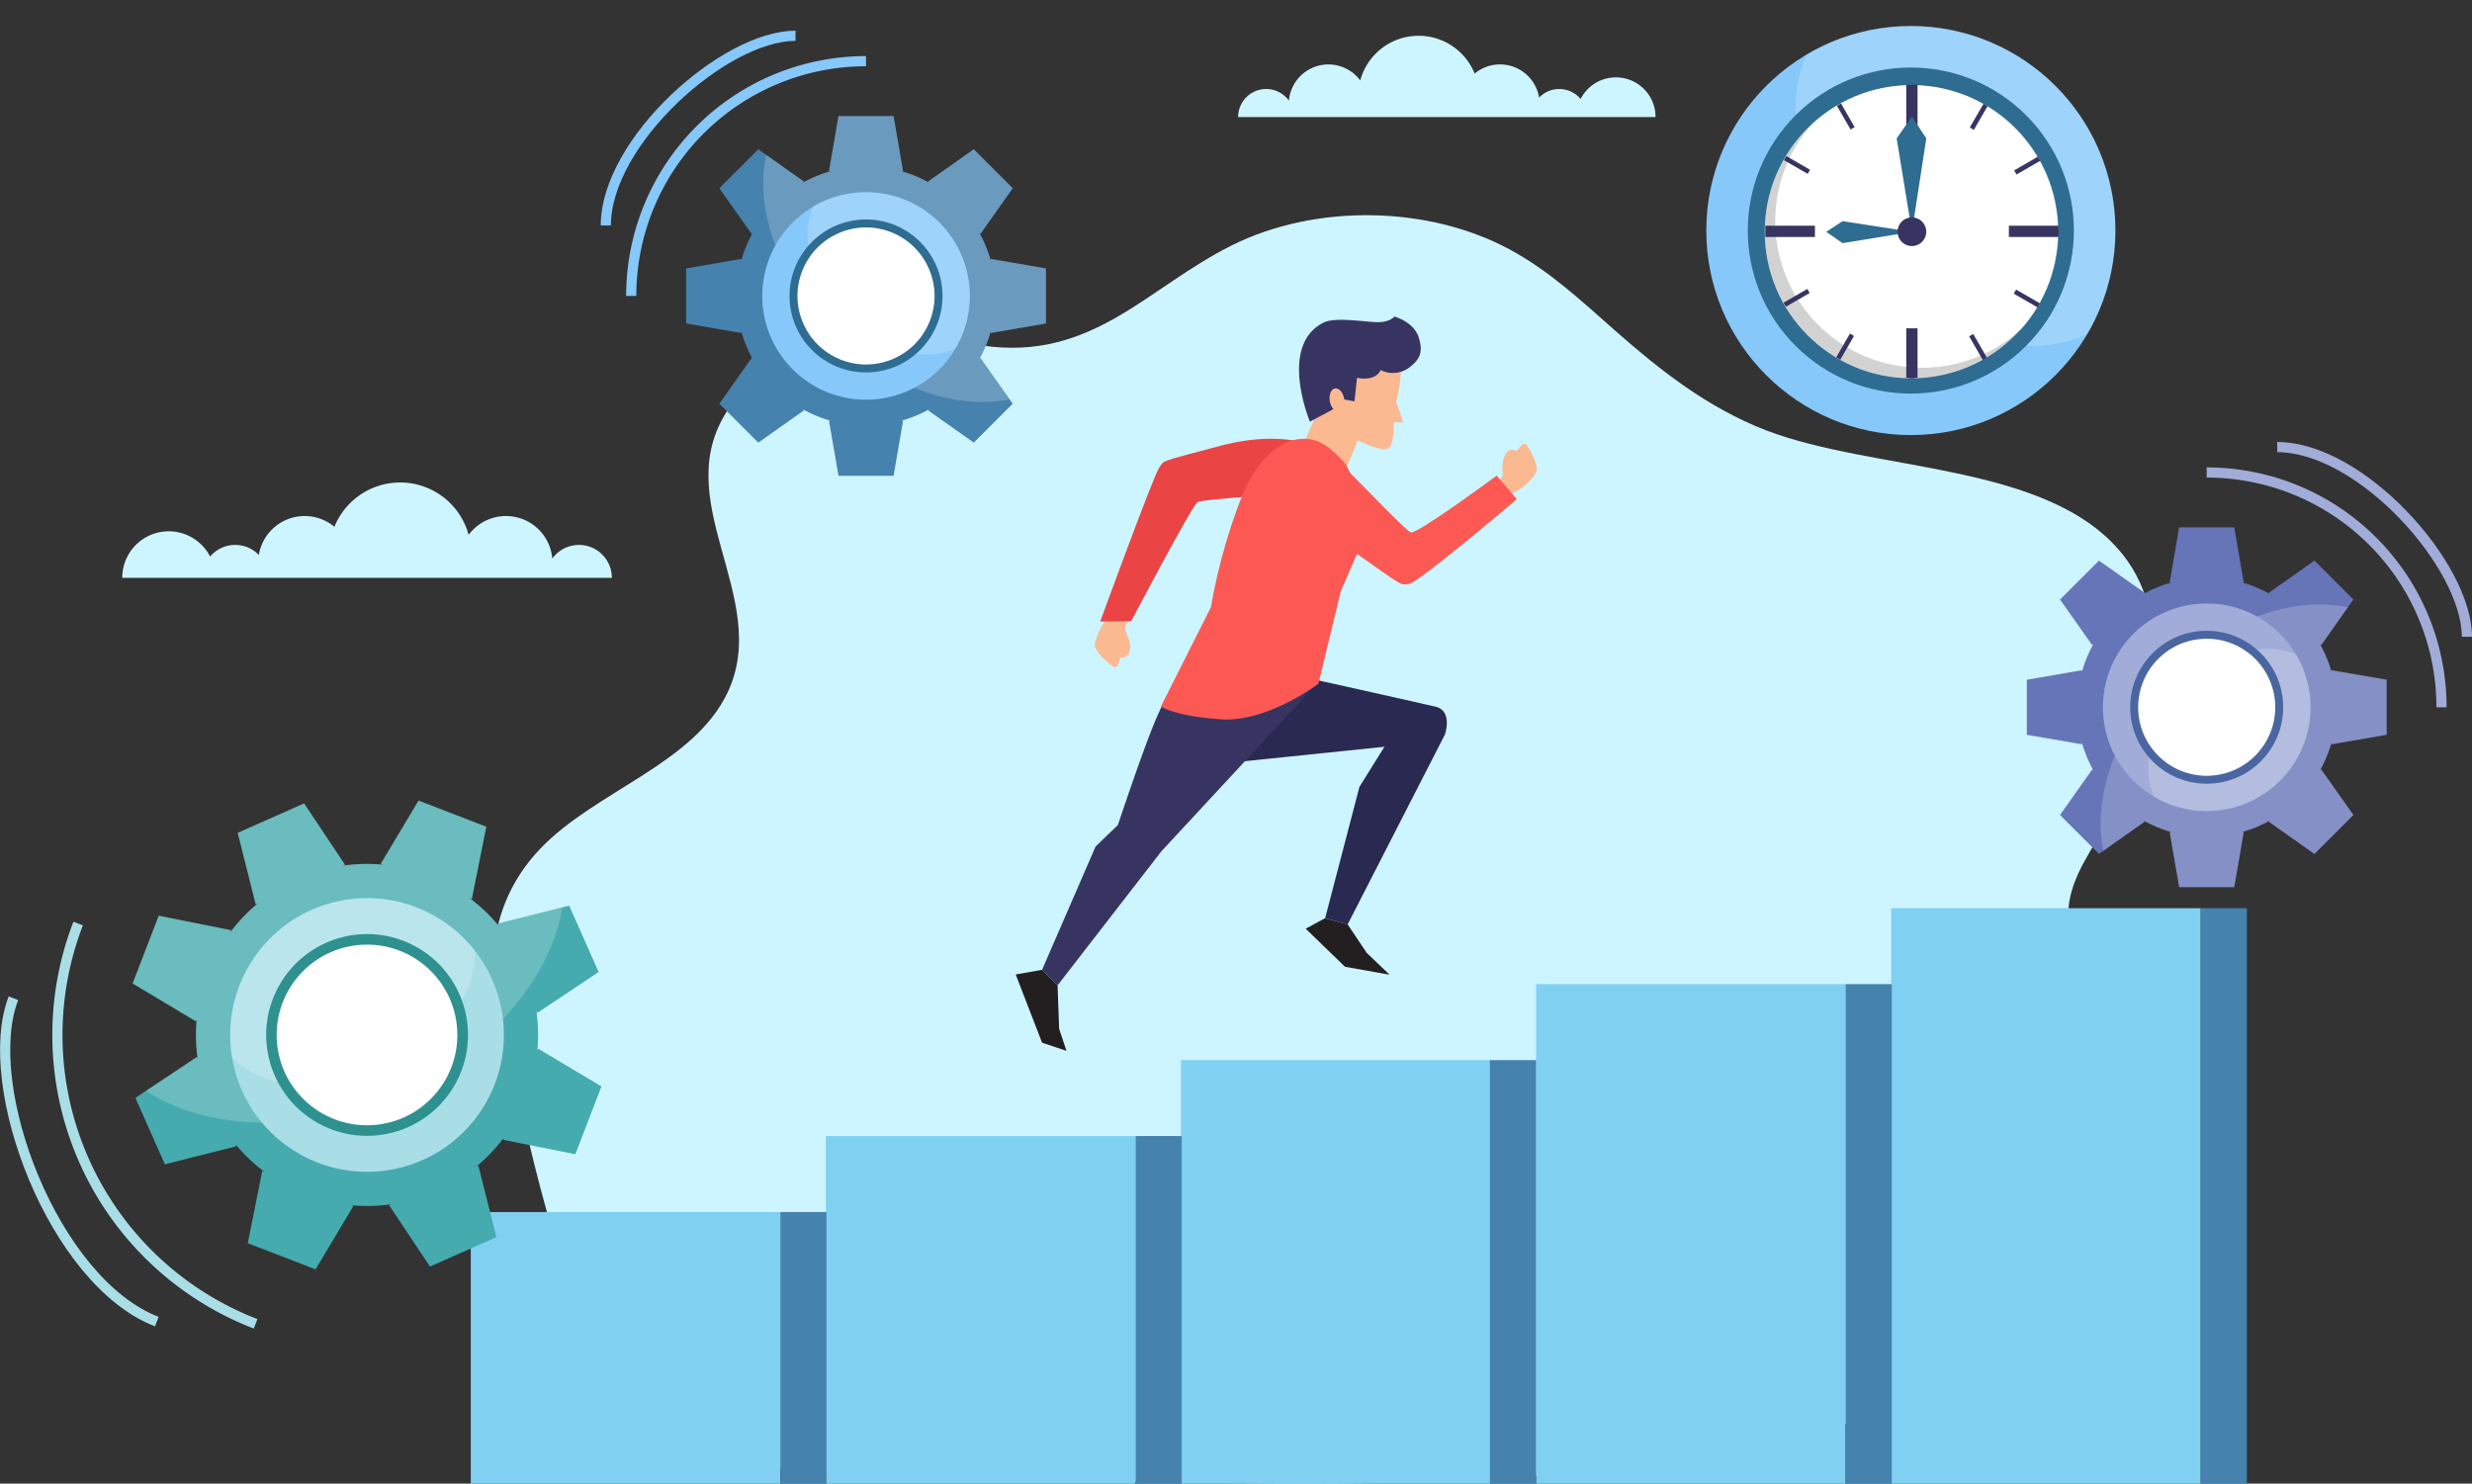 <svg xmlns="http://www.w3.org/2000/svg" width="486.46" height="291.996" viewBox="0 0 486.46 291.996">
  <rect x="0" y="0" width="486.46" height="291.996" fill="#333333" stroke="none"/>
  <g id="Grupo_26183" data-name="Grupo 26183" transform="translate(-726.589 -102.828)">
    <path id="Trazado_20850" data-name="Trazado 20850" d="M1156.119,317.064c-5.342-12.81-23.67-20.5-22.494-35.351.542-6.839,5.21-12.272,8.362-18.417,7.413-14.45,13.668-37.195,2.3-51.374-14.558-18.163-48.651-16.12-70.154-24.4-11.661-4.494-21.137-12.062-29.935-19.823-6.4-5.64-12.657-11.526-20.485-15.755-16.07-8.681-38.157-9.035-54.622-.875-16.726,8.289-27.493,22.948-49.269,19.758-9.031-1.323-18.225-4.187-27.361-2.134-9.074,2.039-17.236,7.3-22.04,13.95-13.22,18.3,8.34,37.643-.677,56.538-6.723,14.09-26.1,19.366-36.9,30.75-8.7,9.165-10.754,20.824-8.087,32.042,5.376,22.609,9.671,46.662,19.931,68.161,11.264,23.6,44.855,23.825,71.1,23.851,39.876.038,81.185,2.588,120.733-1.367,30.858-3.087,66.788-10.392,92.416-25.609C1147.427,356.025,1164.285,336.644,1156.119,317.064Z" fill="#cdf5ff"/>
    <g id="Grupo_26173" data-name="Grupo 26173">
      <path id="Trazado_20851" data-name="Trazado 20851" d="M948.531,225s-.731,1.361-.469,2,1.293,2.472.8,4.063a1.413,1.413,0,0,1-1.814,1.134s-.373,2.042-1.066,1.927-4.174-3.145-3.945-4.531a11.346,11.346,0,0,1,2.315-4.842c.887-.775,1.779-1.407,1.779-1.407Z" fill="#fbb992"/>
      <path id="Trazado_20852" data-name="Trazado 20852" d="M977.287,234.794s28.385,6.308,31.818,7.122,1.832,5.468,1.832,5.468l-19.15,37.381-4.428-1.213,6.753-25.867,4.921-7.884-29.758,3.077s-9.309-.407-12.59-4.96,3.2-14.269,3.2-14.269Z" fill="#292951"/>
      <path id="Trazado_20853" data-name="Trazado 20853" d="M931.657,293.7l10.53-24.265,4.392-4.235s5.069-15.3,7.664-21.251a65.262,65.262,0,0,1,5.646-10.3l26.377,3.143-31.108,33.56-20.449,26.4Z" fill="#373462"/>
      <path id="Trazado_20854" data-name="Trazado 20854" d="M994.327,167.717c1.672.322,5.747.417,7.334,3.8s-.32,10.39-.32,10.39l1.407,4.085-1.874-.079s.208,4.908-1.384,5.3-5.668-1.714-5.668-1.714l-3.321,7.858-9.236-2.784,4.184-9.8s-1.806-9.667-.231-12.842S989.36,166.76,994.327,167.717Z" fill="#fbb992"/>
      <path id="Trazado_20855" data-name="Trazado 20855" d="M984.367,185.819l4.494-2.4,2.146-1.987,2.132.388.494-4.631s3.551.857,4.651-1.531a5.355,5.355,0,0,0,5.533-.426c2.065-1.547,2.952-2.959,1.94-6.046s-4.787-4.055-4.787-4.055-.8,1.148-3.382,1.1-8.266-1.069-10.582.108C978.1,170.864,984.367,185.819,984.367,185.819Z" fill="#373462"/>
      <path id="Trazado_20856" data-name="Trazado 20856" d="M988.839,195.086c.358-4.552-9.323-7.9-22.038-4.532s-10.974,2.858-12.056,4.253S943.1,225.155,943.1,225.155l6.091-.058s11.969-22.762,13.062-23.438,18.912-1.547,21.234-2.23S988.616,197.92,988.839,195.086Z" fill="#ea4444"/>
      <path id="Trazado_20857" data-name="Trazado 20857" d="M1021.168,197.846s1.164-1.015,1.143-1.7-.337-2.769.682-4.085a1.412,1.412,0,0,1,2.1-.421s1.07-1.779,1.678-1.427,2.8,4.415,2.092,5.631a11.345,11.345,0,0,1-3.874,3.714c-1.1.413-2.161.689-2.161.689Z" fill="#fbb992"/>
      <path id="Trazado_20858" data-name="Trazado 20858" d="M991.094,181.3c.209,1.246-.252,2.362-1.029,2.493s-1.578-.774-1.787-2.021.252-2.362,1.029-2.492S990.885,180.056,991.094,181.3Z" fill="#fbb992"/>
      <path id="Trazado_20859" data-name="Trazado 20859" d="M926.468,294.616l5.189,13.43,4.8,1.6-1.446-4.35-.305-8.546-3.052-3.052Z" fill="#231f20"/>
      <path id="Trazado_20860" data-name="Trazado 20860" d="M987.322,283.552l-3.788,2.057,7.74,7.495,8.766,1.561-4.5-4.305-3.751-5.6Z" fill="#231f20"/>
      <path id="Trazado_20861" data-name="Trazado 20861" d="M983.24,189.182c-2.215-.027-8.06,1.087-12.278,11.359a113.949,113.949,0,0,0-6.083,21.806l-9.819,19.5s2.308,1.868,11.706,2.552c9.152.666,19.277-7.005,19.277-7.005l4.391-18.171,4.2-9.7s-.439-12.39-3.753-15.95S985.454,189.209,983.24,189.182Z" fill="#fc5954"/>
      <path id="Trazado_20862" data-name="Trazado 20862" d="M982.113,191.45c-3.719,2.649-.072,12.222,10.676,19.806s9.237,6.577,11,6.511,21.292-16.7,21.292-16.7l-3.956-4.633s-15.683,11.583-16.9,11.178-13.33-13.5-15.344-14.846S984.429,189.8,982.113,191.45Z" fill="#fc5954"/>
    </g>
    <g id="Grupo_26174" data-name="Grupo 26174">
      <rect id="Rectángulo_4130" data-name="Rectángulo 4130" width="60.914" height="53.453" transform="translate(819.233 341.371)" fill="#80d0f2"/>
      <rect id="Rectángulo_4131" data-name="Rectángulo 4131" width="60.914" height="68.402" transform="translate(889.111 326.421)" fill="#80d0f2"/>
      <rect id="Rectángulo_4132" data-name="Rectángulo 4132" width="60.914" height="83.352" transform="translate(958.989 311.471)" fill="#80d0f2"/>
      <rect id="Rectángulo_4133" data-name="Rectángulo 4133" width="60.914" height="98.302" transform="translate(1028.867 296.522)" fill="#80d0f2"/>
      <rect id="Rectángulo_4134" data-name="Rectángulo 4134" width="60.914" height="113.252" transform="translate(1098.745 281.572)" fill="#80d0f2"/>
    </g>
    <path id="Trazado_20863" data-name="Trazado 20863" d="M840.521,210.075a6.459,6.459,0,0,0-5.248,2.693,9.143,9.143,0,0,0-16.462-4.67,13.96,13.96,0,0,0-26.413-1.592,9.147,9.147,0,0,0-14.874,5.545,6.461,6.461,0,0,0-9.586.315,9.153,9.153,0,0,0-17.295,4.184h96.352A6.474,6.474,0,0,0,840.521,210.075Z" fill="#cdf5ff"/>
    <path id="Trazado_20864" data-name="Trazado 20864" d="M975.758,120.345a5.505,5.505,0,0,1,4.474,2.3,7.8,7.8,0,0,1,14.035-3.982,11.9,11.9,0,0,1,22.518-1.357,7.8,7.8,0,0,1,12.68,4.728,5.509,5.509,0,0,1,8.173.268,7.8,7.8,0,0,1,14.744,3.567H970.239A5.52,5.52,0,0,1,975.758,120.345Z" fill="#cdf5ff"/>
    <g id="Grupo_26176" data-name="Grupo 26176">
      <circle id="Elipse_975" data-name="Elipse 975" cx="40.253" cy="40.253" r="40.253" transform="translate(1062.366 107.952)" fill="#86c8fa"/>
      <path id="Trazado_20865" data-name="Trazado 20865" d="M1102.619,107.952a40.055,40.055,0,0,0-20.443,5.58c-5.5,11.841-.768,29.381,12.483,42.632s30.791,17.983,42.632,12.483a40.248,40.248,0,0,0-34.672-60.695Z" fill="#fff" opacity="0.2"/>
      <circle id="Elipse_976" data-name="Elipse 976" cx="32.086" cy="32.086" r="32.086" transform="translate(1057.242 148.205) rotate(-45)" fill="#2e6c91"/>
      <g id="Grupo_26175" data-name="Grupo 26175">
        <circle id="Elipse_977" data-name="Elipse 977" cx="28.846" cy="28.846" r="28.846" transform="translate(1073.87 119.588)" fill="#fff"/>
        <path id="Trazado_20866" data-name="Trazado 20866" d="M1083.381,127.03a28.845,28.845,0,0,0,40.741,40.74,28.845,28.845,0,1,1-40.741-40.74Z" fill="#231f20" opacity="0.2"/>
        <path id="Trazado_20867" data-name="Trazado 20867" d="M1102.829,119.588a28.845,28.845,0,0,1,21.424,48.16c-.868-.4-1.7-.8-2.469-1.2-9.606-4.947-16.08-13.594-21.589-22.632-3.851-6.317-7.407-12.976-9.235-20.191-.117-.461-.229-.94-.339-1.427A28.726,28.726,0,0,1,1102.829,119.588Z" fill="#fff" opacity="0.5"/>
        <rect id="Rectángulo_4135" data-name="Rectángulo 4135" width="9.763" height="2.219" transform="translate(1073.983 147.251)" fill="#373462"/>
        <rect id="Rectángulo_4136" data-name="Rectángulo 4136" width="5.388" height="0.929" transform="matrix(0.866, -0.5, 0.5, 0.866, 1077.578, 162.392)" fill="#373462"/>
        <rect id="Rectángulo_4137" data-name="Rectángulo 4137" width="5.388" height="0.929" transform="translate(1087.939 173.148) rotate(-60.001)" fill="#373462"/>
        <rect id="Rectángulo_4138" data-name="Rectángulo 4138" width="5.388" height="0.929" transform="translate(1102.291 177.281) rotate(-90)" fill="#373462"/>
        <rect id="Rectángulo_4139" data-name="Rectángulo 4139" width="5.388" height="0.929" transform="translate(1116.786 173.686) rotate(-120)" fill="#373462"/>
        <rect id="Rectángulo_4140" data-name="Rectángulo 4140" width="5.388" height="0.929" transform="matrix(-0.866, -0.5, 0.5, -0.866, 1127.542, 163.324)" fill="#373462"/>
        <rect id="Rectángulo_4141" data-name="Rectángulo 4141" width="5.388" height="0.929" transform="translate(1131.675 148.973) rotate(180)" fill="#373462"/>
        <rect id="Rectángulo_4142" data-name="Rectángulo 4142" width="5.388" height="0.929" transform="matrix(-0.866, 0.5, -0.5, -0.866, 1128.08, 134.478)" fill="#373462"/>
        <rect id="Rectángulo_4143" data-name="Rectángulo 4143" width="5.388" height="0.929" transform="matrix(-0.5, 0.866, -0.866, -0.5, 1117.719, 123.722)" fill="#373462"/>
        <rect id="Rectángulo_4144" data-name="Rectángulo 4144" width="5.388" height="0.929" transform="translate(1103.367 119.588) rotate(90)" fill="#373462"/>
        <rect id="Rectángulo_4145" data-name="Rectángulo 4145" width="5.388" height="0.929" transform="matrix(0.5, 0.866, -0.866, 0.5, 1088.872, 123.184)" fill="#373462"/>
        <rect id="Rectángulo_4146" data-name="Rectángulo 4146" width="5.388" height="0.929" transform="matrix(0.866, 0.5, -0.5, 0.866, 1078.116, 133.545)" fill="#373462"/>
        <rect id="Rectángulo_4147" data-name="Rectángulo 4147" width="9.763" height="2.219" transform="translate(1121.912 147.251)" fill="#373462"/>
        <rect id="Rectángulo_4148" data-name="Rectángulo 4148" width="9.763" height="2.219" transform="translate(1101.719 177.207) rotate(-90)" fill="#373462"/>
        <rect id="Rectángulo_4149" data-name="Rectángulo 4149" width="9.764" height="2.219" transform="translate(1101.719 129.278) rotate(-90)" fill="#373462"/>
        <path id="Trazado_20868" data-name="Trazado 20868" d="M1102.834,125.761l2.828,4.314-2.828,18.36-3-18.36Z" fill="#2e6c91"/>
        <path id="Trazado_20869" data-name="Trazado 20869" d="M1085.981,148.457l3.2-2.1,13.63,2.1-13.63,2.228Z" fill="#2e6c91"/>
        <path id="Trazado_20870" data-name="Trazado 20870" d="M1105.647,148.435a2.818,2.818,0,1,1-2.818-2.818A2.817,2.817,0,0,1,1105.647,148.435Z" fill="#373462"/>
      </g>
    </g>
    <rect id="Rectángulo_4150" data-name="Rectángulo 4150" width="9.086" height="53.453" transform="translate(880.147 341.371)" fill="#4582ae"/>
    <rect id="Rectángulo_4151" data-name="Rectángulo 4151" width="9.086" height="68.402" transform="translate(950.048 326.421)" fill="#4582ae"/>
    <rect id="Rectángulo_4152" data-name="Rectángulo 4152" width="9.086" height="83.352" transform="translate(1019.781 311.471)" fill="#4582ae"/>
    <rect id="Rectángulo_4153" data-name="Rectángulo 4153" width="9.086" height="98.302" transform="translate(1089.781 296.522)" fill="#4582ae"/>
    <rect id="Rectángulo_4154" data-name="Rectángulo 4154" width="9.086" height="113.252" transform="translate(1159.659 281.572)" fill="#4582ae"/>
    <g id="Grupo_26178" data-name="Grupo 26178">
      <g id="Grupo_26177" data-name="Grupo 26177">
        <path id="Trazado_20871" data-name="Trazado 20871" d="M932.416,166.494V155.657l-10.838-1.869v.345a25.367,25.367,0,0,0-2.286-5.519l.244.244,6.342-8.984-7.663-7.664-8.985,6.342.244.245a25.372,25.372,0,0,0-5.519-2.287h.345l-1.868-10.837H891.594l-1.869,10.837h.346a25.378,25.378,0,0,0-5.52,2.287l.244-.245-8.984-6.342-7.663,7.664,6.342,8.984.244-.244a25.367,25.367,0,0,0-2.286,5.519v-.345l-10.838,1.869v10.837l10.838,1.869v-.345a25.367,25.367,0,0,0,2.286,5.519l-.244-.244-6.342,8.984,7.663,7.664,8.984-6.342-.244-.245a25.378,25.378,0,0,0,5.52,2.287h-.346l1.869,10.837h10.838l1.868-10.837h-.345a25.372,25.372,0,0,0,5.519-2.287l-.244.245,8.985,6.342,7.663-7.664-6.342-8.984-.244.244a25.367,25.367,0,0,0,2.286-5.519v.345Z" fill="#4582ae"/>
        <path id="Trazado_20872" data-name="Trazado 20872" d="M932.412,166.494V155.657l-10.838-1.869v.345a25.367,25.367,0,0,0-2.286-5.519l.244.244,6.342-8.984-7.663-7.664-8.985,6.342.245.245a25.379,25.379,0,0,0-5.52-2.287h.346l-1.869-10.837H891.59l-1.868,10.837h.345a25.351,25.351,0,0,0-5.519,2.287l.244-.245-7.434-5.247c-2.306,10.609,2.4,24.3,13.085,34.983,10.629,10.629,24.231,15.34,34.817,13.118l-5.728-8.113-.244.244a25.367,25.367,0,0,0,2.286-5.519v.345Z" fill="#fff" opacity="0.2"/>
        <circle id="Elipse_978" data-name="Elipse 978" cx="20.423" cy="20.423" r="20.423" transform="translate(873.582 177.963) rotate(-80.783)" fill="#86c8fa"/>
        <path id="Trazado_20873" data-name="Trazado 20873" d="M897.013,140.653a20.315,20.315,0,0,0-10.372,2.831c-2.791,6.008-.39,14.907,6.333,21.63s15.623,9.124,21.63,6.333a20.419,20.419,0,0,0-17.591-30.794Z" fill="#fff" opacity="0.2"/>
        <circle id="Elipse_979" data-name="Elipse 979" cx="15.052" cy="15.052" r="15.052" transform="translate(881.961 146.023)" fill="#2e6c91"/>
        <circle id="Elipse_980" data-name="Elipse 980" cx="13.487" cy="13.487" r="13.487" transform="translate(879.391 153.777) rotate(-22.5)" fill="#fff"/>
      </g>
      <path id="Trazado_20874" data-name="Trazado 20874" d="M850.806,161.075a46.207,46.207,0,0,1,46.207-46.206" fill="none" stroke="#86c8fa" stroke-miterlimit="10" stroke-width="2"/>
      <path id="Trazado_20875" data-name="Trazado 20875" d="M845.806,147.2c0-16.512,23.306-37.333,37.333-37.333" fill="none" stroke="#86c8fa" stroke-miterlimit="10" stroke-width="2"/>
    </g>
    <g id="Grupo_26180" data-name="Grupo 26180">
      <g id="Grupo_26179" data-name="Grupo 26179">
        <path id="Trazado_20876" data-name="Trazado 20876" d="M822.289,265.538l-13.334-5.144-7.442,12.448.424.163a33.458,33.458,0,0,0-7.876.194l.417-.185-8.044-12.067-13.066,5.791,3.539,14.065.416-.185a33.468,33.468,0,0,0-5.433,5.706l.164-.425-14.221-2.845-5.143,13.334,12.447,7.443.164-.425a33.453,33.453,0,0,0,.193,7.876l-.185-.416-12.067,8.044,5.792,13.065,14.064-3.538-.185-.417a33.392,33.392,0,0,0,5.706,5.433l-.425-.164-2.845,14.221,13.335,5.144,7.442-12.447-.424-.164a33.46,33.46,0,0,0,7.876-.194l-.417.185,8.044,12.067,13.066-5.791-3.539-14.064-.417.184a33.392,33.392,0,0,0,5.433-5.706l-.164.425,14.221,2.845,5.144-13.334L832.5,309.217l-.164.425a33.46,33.46,0,0,0-.193-7.876l.184.416,12.068-8.044L838.6,281.073l-14.064,3.538.185.417a33.467,33.467,0,0,0-5.706-5.433l.425.164Z" fill="#45abae"/>
        <path id="Trazado_20877" data-name="Trazado 20877" d="M822.288,265.543,808.954,260.4l-7.443,12.447.425.164a33.466,33.466,0,0,0-7.877.193l.417-.184-8.044-12.068-13.066,5.792,3.539,14.064.417-.185a33.466,33.466,0,0,0-5.433,5.706l.164-.425-14.221-2.844-5.144,13.334,12.447,7.442.164-.424a33.457,33.457,0,0,0,.193,7.876l-.184-.417-9.984,6.655c11.958,7.873,31.035,8.58,49.252.505C822.7,310,834.95,295.5,837.24,281.42l-12.7,3.2.185.416a33.424,33.424,0,0,0-5.706-5.432l.425.163Z" fill="#fff" opacity="0.2"/>
        <circle id="Elipse_981" data-name="Elipse 981" cx="26.932" cy="26.932" r="26.932" transform="translate(761.246 312.764) rotate(-54.429)" fill="#a9dee7"/>
        <path id="Trazado_20878" data-name="Trazado 20878" d="M773.692,296.831a26.809,26.809,0,0,0-1.439,14.105c6.067,6.284,18.155,7.555,29.618,2.474s18.641-14.891,18.059-23.607a26.93,26.93,0,0,0-46.238,7.028Z" fill="#fff" opacity="0.2"/>
        <circle id="Elipse_982" data-name="Elipse 982" cx="19.85" cy="19.85" r="19.85" transform="matrix(0.483, -0.876, 0.876, 0.483, 771.853, 314.324)" fill="#2e9190"/>
        <circle id="Elipse_983" data-name="Elipse 983" cx="17.785" cy="17.785" r="17.785" transform="matrix(0.997, -0.072, 0.072, 0.997, 779.799, 290.066)" fill="#fff"/>
      </g>
      <path id="Trazado_20879" data-name="Trazado 20879" d="M776.889,363.374a60.933,60.933,0,0,1-34.92-78.78" fill="none" stroke="#a9dee7" stroke-miterlimit="10" stroke-width="2"/>
      <path id="Trazado_20880" data-name="Trazado 20880" d="M757.447,362.941c-20.317-7.837-34.872-46.392-28.214-63.651" fill="none" stroke="#a9dee7" stroke-miterlimit="10" stroke-width="2"/>
    </g>
    <g id="Grupo_26182" data-name="Grupo 26182">
      <g id="Grupo_26181" data-name="Grupo 26181">
        <path id="Trazado_20881" data-name="Trazado 20881" d="M1155.424,277.429h10.838l1.868-10.837h-.345a25.369,25.369,0,0,0,5.519-2.287l-.244.245,8.985,6.342,7.663-7.664-6.342-8.984-.244.244a25.365,25.365,0,0,0,2.286-5.519v.345l10.838-1.869V236.608l-10.838-1.869v.345a25.385,25.385,0,0,0-2.286-5.519l.244.244,6.342-8.984-7.663-7.664-8.985,6.342.244.245a25.349,25.349,0,0,0-5.519-2.287h.345l-1.868-10.837h-10.838l-1.869,10.837h.346a25.381,25.381,0,0,0-5.52,2.287l.244-.245-8.984-6.342-7.663,7.664,6.342,8.984.244-.244a25.4,25.4,0,0,0-2.286,5.519v-.345l-10.838,1.869v10.837l10.838,1.869v-.345a25.377,25.377,0,0,0,2.286,5.519l-.244-.244-6.342,8.984,7.663,7.664,8.984-6.342-.244-.245a25.381,25.381,0,0,0,5.52,2.287h-.346Z" fill="#6675b8"/>
        <path id="Trazado_20882" data-name="Trazado 20882" d="M1155.424,277.426h10.838l1.868-10.838h-.345a25.366,25.366,0,0,0,5.519-2.286l-.244.244,8.985,6.342,7.663-7.663-6.342-8.985-.244.245a25.372,25.372,0,0,0,2.286-5.52v.345l10.838-1.868V236.6l-10.838-1.868v.345a25.372,25.372,0,0,0-2.286-5.52l.244.245,5.247-7.434c-10.609-2.306-24.3,2.4-34.983,13.085-10.629,10.629-15.34,24.231-13.118,34.816l8.113-5.727-.244-.244a25.378,25.378,0,0,0,5.52,2.286h-.346Z" fill="#fff" opacity="0.2"/>
        <circle id="Elipse_984" data-name="Elipse 984" cx="20.423" cy="20.423" r="20.423" transform="translate(1140.42 221.604)" fill="#a1add8"/>
        <path id="Trazado_20883" data-name="Trazado 20883" d="M1181.266,242.027a20.316,20.316,0,0,0-2.832-10.372c-6.007-2.791-14.906-.39-21.63,6.333s-9.124,15.623-6.333,21.63a20.421,20.421,0,0,0,30.8-17.591Z" fill="#fff" opacity="0.2"/>
        <circle id="Elipse_985" data-name="Elipse 985" cx="15.052" cy="15.052" r="15.052" transform="translate(1145.791 226.974)" fill="#4a66a1"/>
        <circle id="Elipse_986" data-name="Elipse 986" cx="13.487" cy="13.487" r="13.487" transform="translate(1147.356 228.54)" fill="#fff"/>
      </g>
      <path id="Trazado_20884" data-name="Trazado 20884" d="M1160.843,195.82a46.207,46.207,0,0,1,46.206,46.207" fill="none" stroke="#a1add8" stroke-miterlimit="10" stroke-width="2"/>
      <path id="Trazado_20885" data-name="Trazado 20885" d="M1174.716,190.82c16.513,0,37.333,23.3,37.333,37.333" fill="none" stroke="#a1add8" stroke-miterlimit="10" stroke-width="2"/>
    </g>
  </g>
</svg>
